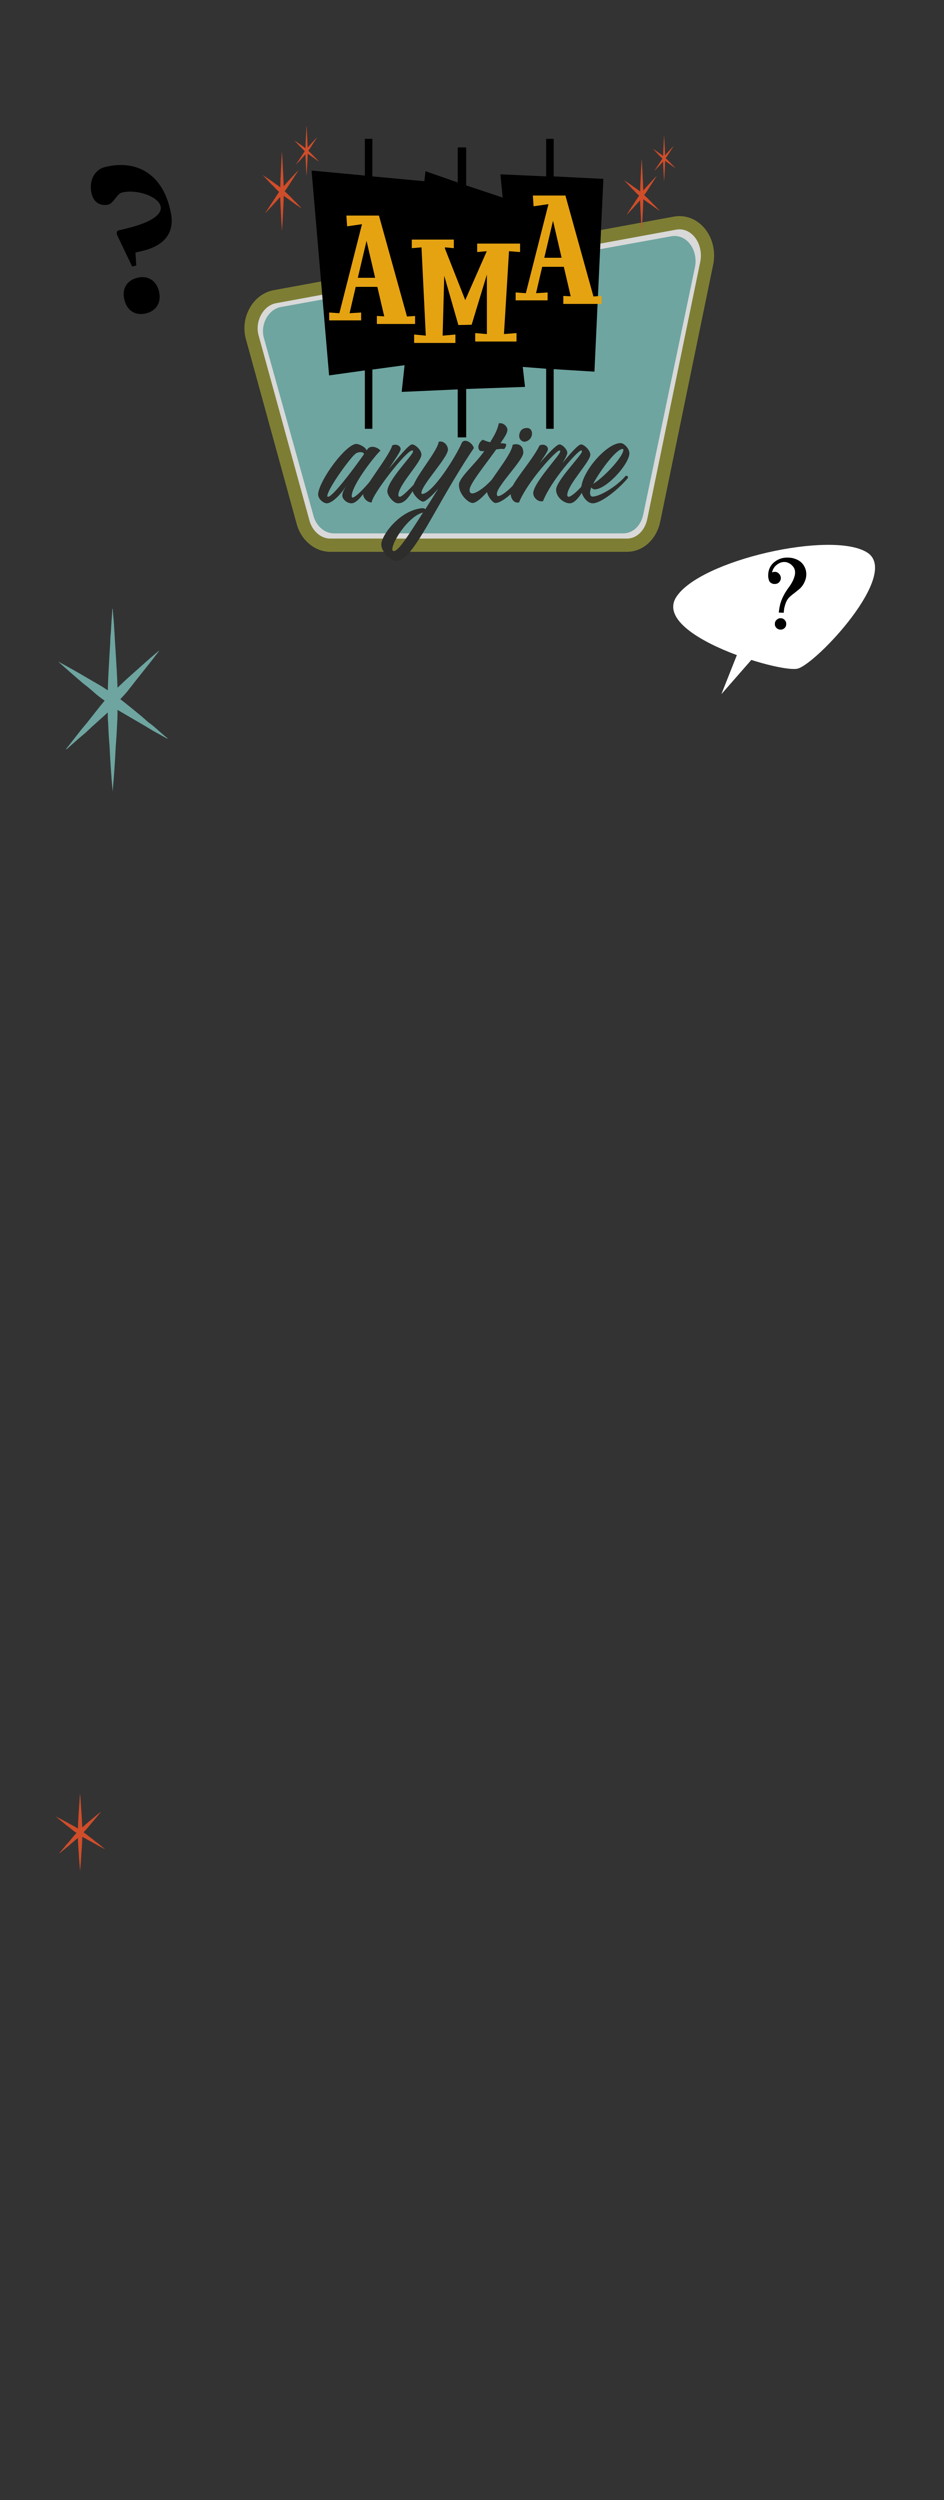 <svg width="390" height="1032" viewBox="0 0 390 1032" fill="none" xmlns="http://www.w3.org/2000/svg">
<rect x="0" y="0" width="390" height="1032" fill="#333333" stroke="none"/>
<path d="M292.039 108.322L292.049 108.274L292.058 108.225C292.804 103.81 291.704 99.514 289.339 96.425C286.953 93.309 283.171 91.341 278.858 92.106L278.849 92.107L278.841 92.109L113.363 122.505L113.331 122.511L113.299 122.518C109.656 123.278 106.853 125.885 105.27 129.007C103.687 132.127 103.189 135.994 104.341 139.68L125.326 215.994L125.337 216.034L125.349 216.073C126.868 221.014 131.19 225.045 136.422 225.045H258.964C264.692 225.045 268.983 220.411 270.104 214.696C270.105 214.691 270.106 214.686 270.107 214.681L292.039 108.322Z" fill="#D9D9D9" stroke="#7D7E34" stroke-width="5.464"/>
<path d="M137.901 220.164H257.5C261.477 220.164 264.841 216.955 265.759 212.321L287.171 109.999C288.394 102.868 283.5 96.451 277.382 97.52L115.878 126.755C110.678 127.825 107.313 134.242 109.149 139.947L129.643 213.39C130.866 217.312 134.231 220.164 137.901 220.164Z" fill="#6EA5A0"/>
<path d="M135.012 207.756C137.211 207.756 141.073 203.878 143.153 200.346C142.083 202.216 141.608 203.047 141.43 204.224C141.192 205.955 143.331 207.756 145.173 207.756C147.787 207.756 150.461 203.185 153.729 199.237C153.432 198.545 153.076 198.476 152.6 199.03C150.521 201.454 148.025 204.085 146.48 205.055C145.411 205.748 145.173 205.263 145.351 204.224C146.064 199.237 155.215 187.741 157.176 186.01C156.344 184.832 153.313 183.516 151.887 185.317L151.471 185.94C151.055 184.486 148.203 183.239 147.253 183.239C143.034 183.239 132.339 197.506 131.447 203.67C131.15 205.748 133.527 207.756 135.012 207.756ZM135.547 205.055C135.131 205.055 135.191 204.778 135.25 204.501C135.725 201.315 144.638 188.988 146.837 187.325C148.084 186.287 150.521 186.494 150.342 187.533C145.173 194.874 137.33 205.055 135.547 205.055Z" fill="#2D2D2B"/>
<path d="M164.421 207.756C168.224 207.756 169.71 203.185 172.978 199.237C172.681 198.545 172.324 198.476 171.849 199.03C169.71 201.384 166.204 205.055 165.194 205.055C164.718 205.055 164.481 204.709 164.6 203.878C165.313 199.376 174.107 190.65 174.107 187.672C174.107 185.802 171.611 183.447 170.244 183.447C168.878 183.447 164.481 188.988 160.619 193.489C162.936 190.026 164.956 187.118 165.431 185.802C165.907 184.417 164.065 182.893 162.045 183.863C160.856 188.226 150.042 201.454 150.042 203.878C149.983 205.748 151.884 207.41 153.548 207.41C153.548 204.432 167.749 185.94 170.304 185.94C170.601 185.94 170.72 186.079 170.601 186.494C170.423 188.018 160.024 198.337 160.024 202.839C160.024 204.57 162.579 207.756 164.421 207.756Z" fill="#2D2D2B"/>
<path d="M163.789 231.58C170.8 231.58 179.951 208.379 195.756 184.971C195.518 183.309 192.25 180.608 190.824 182.685C188.21 188.78 178.584 203.878 174.425 203.878C174.127 203.878 174.127 203.739 174.127 203.324C174.127 200.276 185.061 188.849 185.061 185.594C185.061 183.863 183.397 181.785 181.258 182.339C180.545 186.841 170.384 197.922 170.384 202.146C170.384 204.016 173.474 207.063 174.841 207.063C175.732 207.063 178.643 204.57 181.079 201.661C179.297 204.501 177.514 207.41 175.732 210.18C175.494 209.903 175.019 209.764 174.306 209.764C165.809 210.665 158.916 219.183 157.669 223.685C156.658 227.355 161.531 231.58 163.789 231.58ZM162.66 227.494C161.947 227.494 162.066 226.386 162.184 225.901C163.194 221.676 169.433 212.812 174.781 211.565C168.661 221.053 164.68 227.494 162.66 227.494Z" fill="#2D2D2B"/>
<path d="M195.248 207.617C198.16 207.617 204.874 198.96 204.874 197.991C204.874 197.368 204.22 196.883 203.923 197.16C200.001 201.731 196.496 203.67 195.129 203.67C194.297 203.67 194 203.185 194 202.216C194 199.722 200.655 191.689 204.993 185.525C206.478 185.317 207.132 185.178 208.261 185.386C208.855 184.832 209.39 183.447 208.974 183.239C208.498 183.032 207.726 182.962 206.775 182.962C208.795 179.915 209.627 178.738 209.627 177.353C209.627 176.383 208.32 174.375 206.062 174.721C205.527 177.353 204.517 179.292 202.497 182.547C201.546 182.339 200.536 181.993 199.467 181.508C198.1 182.27 196.971 184.486 198.1 185.871C198.338 186.217 199.11 186.287 200.061 186.217C196.377 191.55 189.722 197.021 189.603 200.069C189.484 203.878 193.406 207.617 195.248 207.617Z" fill="#2D2D2B"/>
<path d="M216.615 182.339C217.862 182.339 219.467 181.3 219.764 179.43C220.001 177.768 219.051 176.66 217.744 176.66C215.664 176.66 214.773 177.907 214.535 179.43C214.238 181.231 215.604 182.339 216.615 182.339ZM204.671 207.617C207.702 207.617 213.762 201.938 216.258 197.714L215.248 196.744C212.634 199.93 207.88 204.778 205.741 204.778C205.384 204.778 205.325 204.501 205.266 203.878C205.206 200.692 216.199 189.957 216.199 186.841C216.199 183.724 214 182.893 211.802 183.586C211.267 188.226 201.106 199.376 201.106 202.285C201.106 204.57 203.542 207.617 204.671 207.617Z" fill="#2D2D2B"/>
<path d="M235.392 207.756C238.006 207.756 240.68 203.185 242.76 199.237C242.463 198.545 242.047 198.406 241.631 199.03C239.432 202.146 235.986 205.055 234.976 205.055C234.5 205.055 234.263 204.709 234.382 203.878C235.095 199.376 243.889 190.442 243.889 187.672C243.889 185.94 241.393 183.447 240.026 183.447C238.897 183.447 235.511 187.325 232.361 191.135C233.431 189.403 234.263 187.949 234.382 186.979C234.5 185.802 232.48 183.447 231.114 183.447C229.985 183.447 226.301 187.325 222.914 191.204C224.578 188.78 225.944 186.841 226.301 185.802C226.776 184.417 224.934 182.893 222.914 183.863C219.884 190.234 210.911 199.653 210.911 203.185C210.911 205.748 212.219 207.825 214.417 207.41C217.923 198.753 229.747 185.94 231.114 185.94C231.411 185.94 231.53 186.079 231.411 186.494C231.232 188.018 220.299 199.376 220.299 203.601C220.299 205.471 222.439 207.41 224.34 206.856C227.786 198.199 238.719 185.94 240.086 185.94C240.383 185.94 240.502 186.079 240.383 186.494C240.205 188.018 229.747 198.476 229.747 202.146C229.747 205.263 232.956 207.756 235.392 207.756Z" fill="#2D2D2B"/>
<path d="M244.853 207.756C248.418 207.756 255.667 201.8 259.292 197.437C259.767 196.675 259.114 196.467 258.579 196.329C254.717 200.9 247.705 204.986 244.794 204.986C243.487 204.986 243.546 202.7 244.318 201.177C244.616 201.661 245.15 202.008 245.685 202.008C250.26 202.008 259.292 192.45 260.005 187.533C260.302 185.456 257.925 182.893 256.38 182.893C250.676 182.893 240.1 194.874 240.1 201.938C240.1 204.362 242.417 207.756 244.853 207.756ZM245.032 199.722C248.3 193.697 254.717 185.317 257.212 185.317C257.569 185.317 257.569 185.663 257.509 185.94C257.034 189.057 249.191 197.298 245.032 199.722Z" fill="#2D2D2B"/>
<path d="M150.736 177.003H153.839V152.548L169.057 150.482L176.149 74.879L153.839 72.813V57.313H150.736V72.468L128.721 70.402L135.961 154.959L150.736 152.893V177.003Z" fill="black"/>
<path d="M189.098 180.539H192.594V160.562L216.901 159.701L208.078 81.688L192.594 76.522V60.85H189.098V75.316L175.779 70.666L165.956 161.768L189.098 160.735V180.539Z" fill="black"/>
<path d="M225.64 177.003H228.743V152.376L245.586 153.409L249.28 73.846L228.743 72.813V57.313H225.64V72.813L206.728 71.952L214.558 151.343L225.64 152.204V177.003Z" fill="black"/>
<path d="M155.696 133.731H171.488V130.417L168.137 130.653L156.559 88.987H143.103L143.408 93.426L149.552 92.538L140.209 129.292L135.994 128.996V132.251H149.197V128.996L144.423 129.292L146.962 118.402H155.899L158.743 130.594L155.696 130.417V133.731ZM147.826 114.673L151.431 99.403L154.985 114.673H147.826Z" fill="#E6A311"/>
<path d="M232.733 125.459H248.525V122.144L245.174 122.381L233.597 80.714H220.14L220.445 85.153L226.589 84.266L217.246 121.02L213.031 120.724V123.979H226.234V120.724L221.46 121.02L223.999 110.13H232.936L235.78 122.322L232.733 122.144V125.459ZM224.863 106.401L228.468 91.131L232.022 106.401H224.863Z" fill="#E6A311"/>
<path d="M171.088 141.567H188.149V138.075L182.868 138.549L183.529 113.809L189.368 134.169L194.852 134.051L201.149 113.336V137.898L196.325 137.484V140.975H213.386V137.484L208.207 137.898L210.289 103.689L214.859 104.044V100.552H197.137V104.044L201.098 103.689L200.996 103.925L192.212 123.871L183.833 102.623V102.091L187.489 102.446V98.894H170.123V102.446L174.135 102.091L175.912 138.549L171.088 138.075V141.567Z" fill="#E6A311"/>
<path d="M274.362 74.774C274.479 73.181 274.567 71.626 274.626 70.071C274.685 69.274 274.714 68.516 274.743 67.719C274.773 67.264 274.773 66.809 274.773 66.391L277.119 68.061L277.735 68.516L278.967 69.35L278.997 69.312C278.615 68.933 278.263 68.554 277.911 68.174C277.735 67.985 277.53 67.795 277.354 67.643L276.826 67.074C276.21 66.467 275.623 65.861 275.007 65.292C275.213 65.026 275.418 64.76 275.623 64.457L276.503 63.092C277.09 62.181 277.706 61.271 278.293 60.323H278.263C277.53 61.043 276.826 61.84 276.122 62.599C275.77 62.978 275.418 63.357 275.066 63.774L274.773 64.116C274.743 62.978 274.685 61.84 274.626 60.664L274.567 59.526C274.538 59.109 274.538 58.73 274.509 58.35C274.479 57.554 274.421 56.757 274.362 55.998H274.333C274.303 56.757 274.245 57.554 274.215 58.35C274.186 58.73 274.157 59.109 274.157 59.526L274.098 60.664C274.039 61.916 273.981 63.13 273.951 64.381L273.423 63.964L272.191 63.092C271.399 62.523 270.578 61.954 269.757 61.423C270.461 62.181 271.165 62.94 271.898 63.699C272.279 64.04 272.631 64.419 272.983 64.799C273.218 65.026 273.453 65.254 273.687 65.443C273.189 66.164 272.719 66.923 272.221 67.681L271.751 68.364L270.431 70.412L270.461 70.45L271.517 69.312L272.074 68.743L272.602 68.136L273.951 66.657C273.951 66.998 273.951 67.378 273.981 67.719C274.01 68.516 274.039 69.274 274.098 70.071C274.157 71.626 274.245 73.181 274.362 74.774Z" fill="#D04D2A"/>
<path d="M265.109 95.464C265.294 92.951 265.433 90.497 265.525 88.043C265.618 86.787 265.664 85.59 265.711 84.333C265.757 83.615 265.757 82.897 265.757 82.238L269.459 84.871L270.431 85.59L272.375 86.906L272.421 86.847C271.82 86.248 271.264 85.65 270.709 85.051C270.431 84.752 270.107 84.453 269.83 84.213L268.997 83.316C268.025 82.358 267.099 81.4 266.127 80.503C266.451 80.084 266.775 79.665 267.099 79.186L268.487 77.032C269.413 75.595 270.385 74.159 271.311 72.663H271.264C270.107 73.8 268.997 75.057 267.886 76.254C267.33 76.852 266.775 77.451 266.22 78.109L265.757 78.647C265.711 76.852 265.618 75.057 265.525 73.201L265.433 71.406C265.387 70.748 265.387 70.149 265.34 69.551C265.294 68.294 265.201 67.037 265.109 65.84H265.063C265.016 67.037 264.924 68.294 264.878 69.551C264.831 70.149 264.785 70.748 264.785 71.406L264.692 73.201C264.6 75.176 264.507 77.091 264.461 79.066L263.628 78.408L261.684 77.032C260.435 76.134 259.139 75.236 257.843 74.398C258.954 75.595 260.064 76.792 261.221 77.989C261.823 78.528 262.378 79.126 262.934 79.725C263.304 80.084 263.674 80.443 264.044 80.742C263.258 81.879 262.517 83.076 261.73 84.273L260.99 85.35L258.907 88.582L258.954 88.642L260.62 86.847L261.499 85.949L262.332 84.991L264.461 82.657C264.461 83.196 264.461 83.794 264.507 84.333C264.554 85.59 264.6 86.787 264.692 88.043C264.785 90.497 264.924 92.951 265.109 95.464Z" fill="#D04D2A"/>
<path d="M126.653 72.627C126.782 70.877 126.879 69.169 126.943 67.46C127.008 66.585 127.04 65.752 127.072 64.876C127.104 64.376 127.104 63.876 127.104 63.418L129.682 65.251L130.359 65.752L131.713 66.668L131.745 66.627C131.326 66.21 130.939 65.793 130.553 65.376C130.359 65.168 130.134 64.96 129.94 64.793L129.36 64.168C128.683 63.501 128.039 62.835 127.362 62.209C127.588 61.918 127.813 61.626 128.039 61.293L129.006 59.793C129.65 58.792 130.327 57.792 130.971 56.751H130.939C130.134 57.542 129.36 58.417 128.587 59.251C128.2 59.667 127.813 60.084 127.427 60.543L127.104 60.918C127.072 59.667 127.008 58.417 126.943 57.126L126.879 55.875C126.847 55.417 126.847 55 126.814 54.584C126.782 53.709 126.718 52.833 126.653 52H126.621C126.589 52.833 126.524 53.709 126.492 54.584C126.46 55 126.428 55.417 126.428 55.875L126.363 57.126C126.299 58.501 126.234 59.834 126.202 61.209L125.622 60.751L124.268 59.793C123.398 59.167 122.496 58.542 121.594 57.959C122.367 58.792 123.141 59.626 123.946 60.459C124.365 60.834 124.752 61.251 125.139 61.668C125.396 61.918 125.654 62.168 125.912 62.376C125.364 63.168 124.849 64.001 124.301 64.835L123.785 65.585L122.335 67.835L122.367 67.877L123.527 66.627L124.14 66.002L124.72 65.335L126.202 63.71C126.202 64.085 126.202 64.501 126.234 64.876C126.266 65.752 126.299 66.585 126.363 67.46C126.428 69.169 126.524 70.877 126.653 72.627Z" fill="#D04D2A"/>
<path d="M116.489 95.359C116.692 92.597 116.845 89.901 116.946 87.206C117.048 85.825 117.099 84.51 117.15 83.129C117.2 82.34 117.2 81.551 117.2 80.828L121.268 83.721L122.336 84.51L124.471 85.957L124.522 85.891C123.861 85.233 123.251 84.576 122.641 83.918C122.336 83.59 121.98 83.261 121.675 82.998L120.76 82.012C119.692 80.96 118.675 79.908 117.607 78.921C117.963 78.461 118.319 78.001 118.675 77.475L120.2 75.108C121.217 73.53 122.285 71.952 123.302 70.308H123.251C121.98 71.558 120.76 72.938 119.539 74.253C118.929 74.911 118.319 75.568 117.709 76.291L117.2 76.883C117.15 74.911 117.048 72.938 116.946 70.9L116.845 68.928C116.794 68.204 116.794 67.547 116.743 66.889C116.692 65.509 116.59 64.128 116.489 62.813H116.438C116.387 64.128 116.285 65.509 116.234 66.889C116.184 67.547 116.133 68.204 116.133 68.928L116.031 70.9C115.929 73.07 115.828 75.174 115.777 77.343L114.862 76.62L112.726 75.108C111.353 74.122 109.93 73.135 108.506 72.215C109.726 73.53 110.946 74.845 112.218 76.16C112.879 76.752 113.489 77.409 114.099 78.067C114.506 78.461 114.912 78.856 115.319 79.184C114.455 80.434 113.641 81.749 112.777 83.064L111.963 84.247L109.675 87.797L109.726 87.863L111.557 85.891L112.523 84.904L113.438 83.853L115.777 81.288C115.777 81.88 115.777 82.538 115.828 83.129C115.878 84.51 115.929 85.825 116.031 87.206C116.133 89.901 116.285 92.597 116.489 95.359Z" fill="#D04D2A"/>
<path d="M33.085 772.377C33.342 769.679 33.535 767.045 33.663 764.412C33.792 763.063 33.856 761.778 33.92 760.429C33.984 759.658 33.984 758.887 33.984 758.181L39.123 761.007L40.472 761.778L43.17 763.191L43.234 763.127C42.399 762.485 41.629 761.842 40.858 761.2C40.472 760.879 40.023 760.558 39.637 760.301L38.481 759.337C37.132 758.309 35.847 757.281 34.498 756.318C34.948 755.868 35.398 755.419 35.847 754.905L37.774 752.592C39.059 751.051 40.408 749.509 41.693 747.903H41.629C40.023 749.123 38.481 750.472 36.939 751.757C36.168 752.4 35.398 753.042 34.627 753.749L33.984 754.327C33.92 752.4 33.792 750.472 33.663 748.481L33.535 746.554C33.471 745.847 33.471 745.205 33.406 744.563C33.342 743.214 33.214 741.865 33.085 740.58H33.021C32.957 741.865 32.828 743.214 32.764 744.563C32.7 745.205 32.635 745.847 32.635 746.554L32.507 748.481C32.379 750.601 32.25 752.656 32.186 754.776L31.029 754.07L28.332 752.592C26.597 751.629 24.799 750.665 23 749.766C24.542 751.051 26.083 752.335 27.689 753.62C28.524 754.198 29.295 754.841 30.066 755.483C30.58 755.868 31.094 756.254 31.608 756.575C30.516 757.795 29.488 759.08 28.396 760.365L27.368 761.521L24.477 764.99L24.542 765.054L26.854 763.127L28.075 762.163L29.231 761.136L32.186 758.63C32.186 759.209 32.186 759.851 32.25 760.429C32.314 761.778 32.379 763.063 32.507 764.412C32.635 767.045 32.828 769.679 33.085 772.377Z" fill="#D04D2A"/>
<path d="M298.028 286.542L304.426 270.416C289.065 264.72 273.745 255.631 279.292 246.593C288.852 231.174 343.731 218.882 358.228 228.043C372.277 236.826 337.08 274.222 329.471 276.01C326.972 276.598 319.09 275.187 310.404 272.394L298.028 286.542Z" fill="white"/>
<path d="M324.834 257.679C324.802 258.336 324.55 258.878 324.078 259.305C323.607 259.733 323.043 259.93 322.386 259.898C321.729 259.866 321.169 259.613 320.708 259.14C320.28 258.668 320.083 258.104 320.115 257.447C320.147 256.79 320.399 256.248 320.871 255.821C321.378 255.361 321.961 255.147 322.618 255.179C323.275 255.211 323.816 255.48 324.241 255.987C324.669 256.458 324.866 257.022 324.834 257.679ZM331.101 242.288C330.733 242.72 330.315 243.116 329.847 243.474C329.413 243.834 328.962 244.193 328.494 244.551C328.494 244.551 328.476 244.567 328.44 244.6C328.403 244.633 328.385 244.65 328.385 244.65C327.703 245.136 327.053 245.659 326.437 246.217C325.822 246.742 325.322 247.393 324.937 248.171C324.82 248.443 324.703 248.714 324.585 248.986C324.504 249.224 324.422 249.48 324.34 249.753C324.176 250.265 324.047 250.779 323.952 251.294C323.892 251.811 323.83 252.362 323.767 252.948L321.744 252.849C321.885 251.4 322.122 250.095 322.457 248.933C322.827 247.738 323.317 246.584 323.926 245.47C324.194 244.964 324.496 244.459 324.833 243.955C325.171 243.417 325.544 242.881 325.951 242.347C326.027 242.212 326.12 242.078 326.231 241.945C326.341 241.811 326.435 241.677 326.511 241.542C326.847 241.039 327.169 240.483 327.476 239.874C327.783 239.266 328.021 238.654 328.19 238.038C328.271 237.799 328.335 237.56 328.382 237.32C328.43 237.045 328.46 236.786 328.472 236.544C328.495 236.06 328.448 235.608 328.33 235.186C328.212 234.764 328.024 234.374 327.764 234.014C327.243 233.33 326.678 232.835 326.07 232.528C325.463 232.186 324.831 231.999 324.174 231.967C322.997 231.943 321.903 232.34 320.892 233.157C319.884 233.939 319.243 234.982 318.971 236.286C319.184 236.192 319.395 236.133 319.604 236.109C319.815 236.05 320.006 236.025 320.179 236.033C320.871 236.067 321.446 236.355 321.904 236.898C322.397 237.442 322.627 238.059 322.593 238.751C322.578 239.062 322.493 239.37 322.34 239.674C322.222 239.946 322.019 240.213 321.728 240.476C321.475 240.706 321.189 240.865 320.873 240.954C320.557 241.042 320.226 241.078 319.88 241.061C319.362 241.035 318.884 240.873 318.449 240.575C318.013 240.276 317.738 239.864 317.626 239.339C317.508 238.917 317.424 238.514 317.373 238.13C317.359 237.714 317.36 237.333 317.377 236.987C317.517 234.845 318.415 233.139 320.072 231.869C321.763 230.601 323.68 230.036 325.821 230.176C325.994 230.185 326.167 230.193 326.34 230.202C326.513 230.21 326.685 230.236 326.856 230.279C327.029 230.287 327.201 230.313 327.372 230.356C327.543 230.399 327.714 230.442 327.886 230.485C329.698 230.99 331.04 231.888 331.912 233.178C332.784 234.469 333.183 235.875 333.108 237.396C333.066 238.26 332.869 239.1 332.517 239.914C332.199 240.73 331.727 241.522 331.101 242.288Z" fill="black"/>
<path d="M37.858 80.007C38.705 83.501 41.45 85.244 44.863 84.417C46.813 83.944 48.423 79.941 50.373 79.468C60.773 76.946 79.717 87.666 52.092 94.364L49.004 95.112C48.111 95.329 48.002 96.301 48.662 97.604L54.596 110.015L56.303 109.602L55.955 104.266L58.962 103.537C71.311 100.543 71.449 92.595 70.668 88.311C67.684 71.744 56.432 65.783 43.513 68.915C38.719 70.078 36.636 74.97 37.858 80.007ZM60.319 129.36C64.625 128.316 66.779 124.783 65.676 120.233C64.593 115.764 61.059 113.61 56.753 114.654C52.366 115.718 50.293 119.231 51.376 123.7C52.479 128.25 55.931 130.424 60.319 129.36Z" fill="black"/>
<path d="M46.539 326.69C47.113 320.292 47.544 314.046 47.831 307.801C48.118 304.602 48.261 301.555 48.405 298.356C48.548 296.528 48.548 294.7 48.548 293.025L60.033 299.727L63.048 301.555L69.077 304.906L69.221 304.754C67.355 303.231 65.632 301.707 63.909 300.184C63.048 299.422 62.043 298.661 61.182 298.051L58.598 295.767C55.583 293.329 52.712 290.892 49.697 288.607C50.702 287.541 51.707 286.474 52.712 285.256L57.019 279.772C59.89 276.116 62.904 272.46 65.775 268.652H65.632C62.043 271.546 58.598 274.745 55.152 277.792C53.429 279.315 51.707 280.838 49.984 282.514L48.548 283.885C48.405 279.315 48.118 274.745 47.831 270.023L47.544 265.453C47.4 263.777 47.4 262.254 47.257 260.731C47.113 257.532 46.826 254.333 46.539 251.286H46.395C46.252 254.333 45.965 257.532 45.821 260.731C45.677 262.254 45.534 263.777 45.534 265.453L45.247 270.023C44.959 275.05 44.672 279.924 44.529 284.951L41.945 283.275L35.915 279.772C32.039 277.487 28.02 275.202 24 273.069C27.445 276.116 30.891 279.163 34.48 282.209C36.346 283.58 38.069 285.103 39.791 286.627C40.94 287.541 42.088 288.455 43.237 289.216C40.796 292.111 38.499 295.157 36.059 298.204L33.762 300.946L27.302 309.172L27.445 309.324L32.614 304.754L35.341 302.469L37.925 300.032L44.529 294.091C44.529 295.462 44.529 296.985 44.672 298.356C44.816 301.555 44.959 304.602 45.247 307.801C45.534 314.046 45.965 320.292 46.539 326.69Z" fill="#6EA5A0"/>
</svg>
